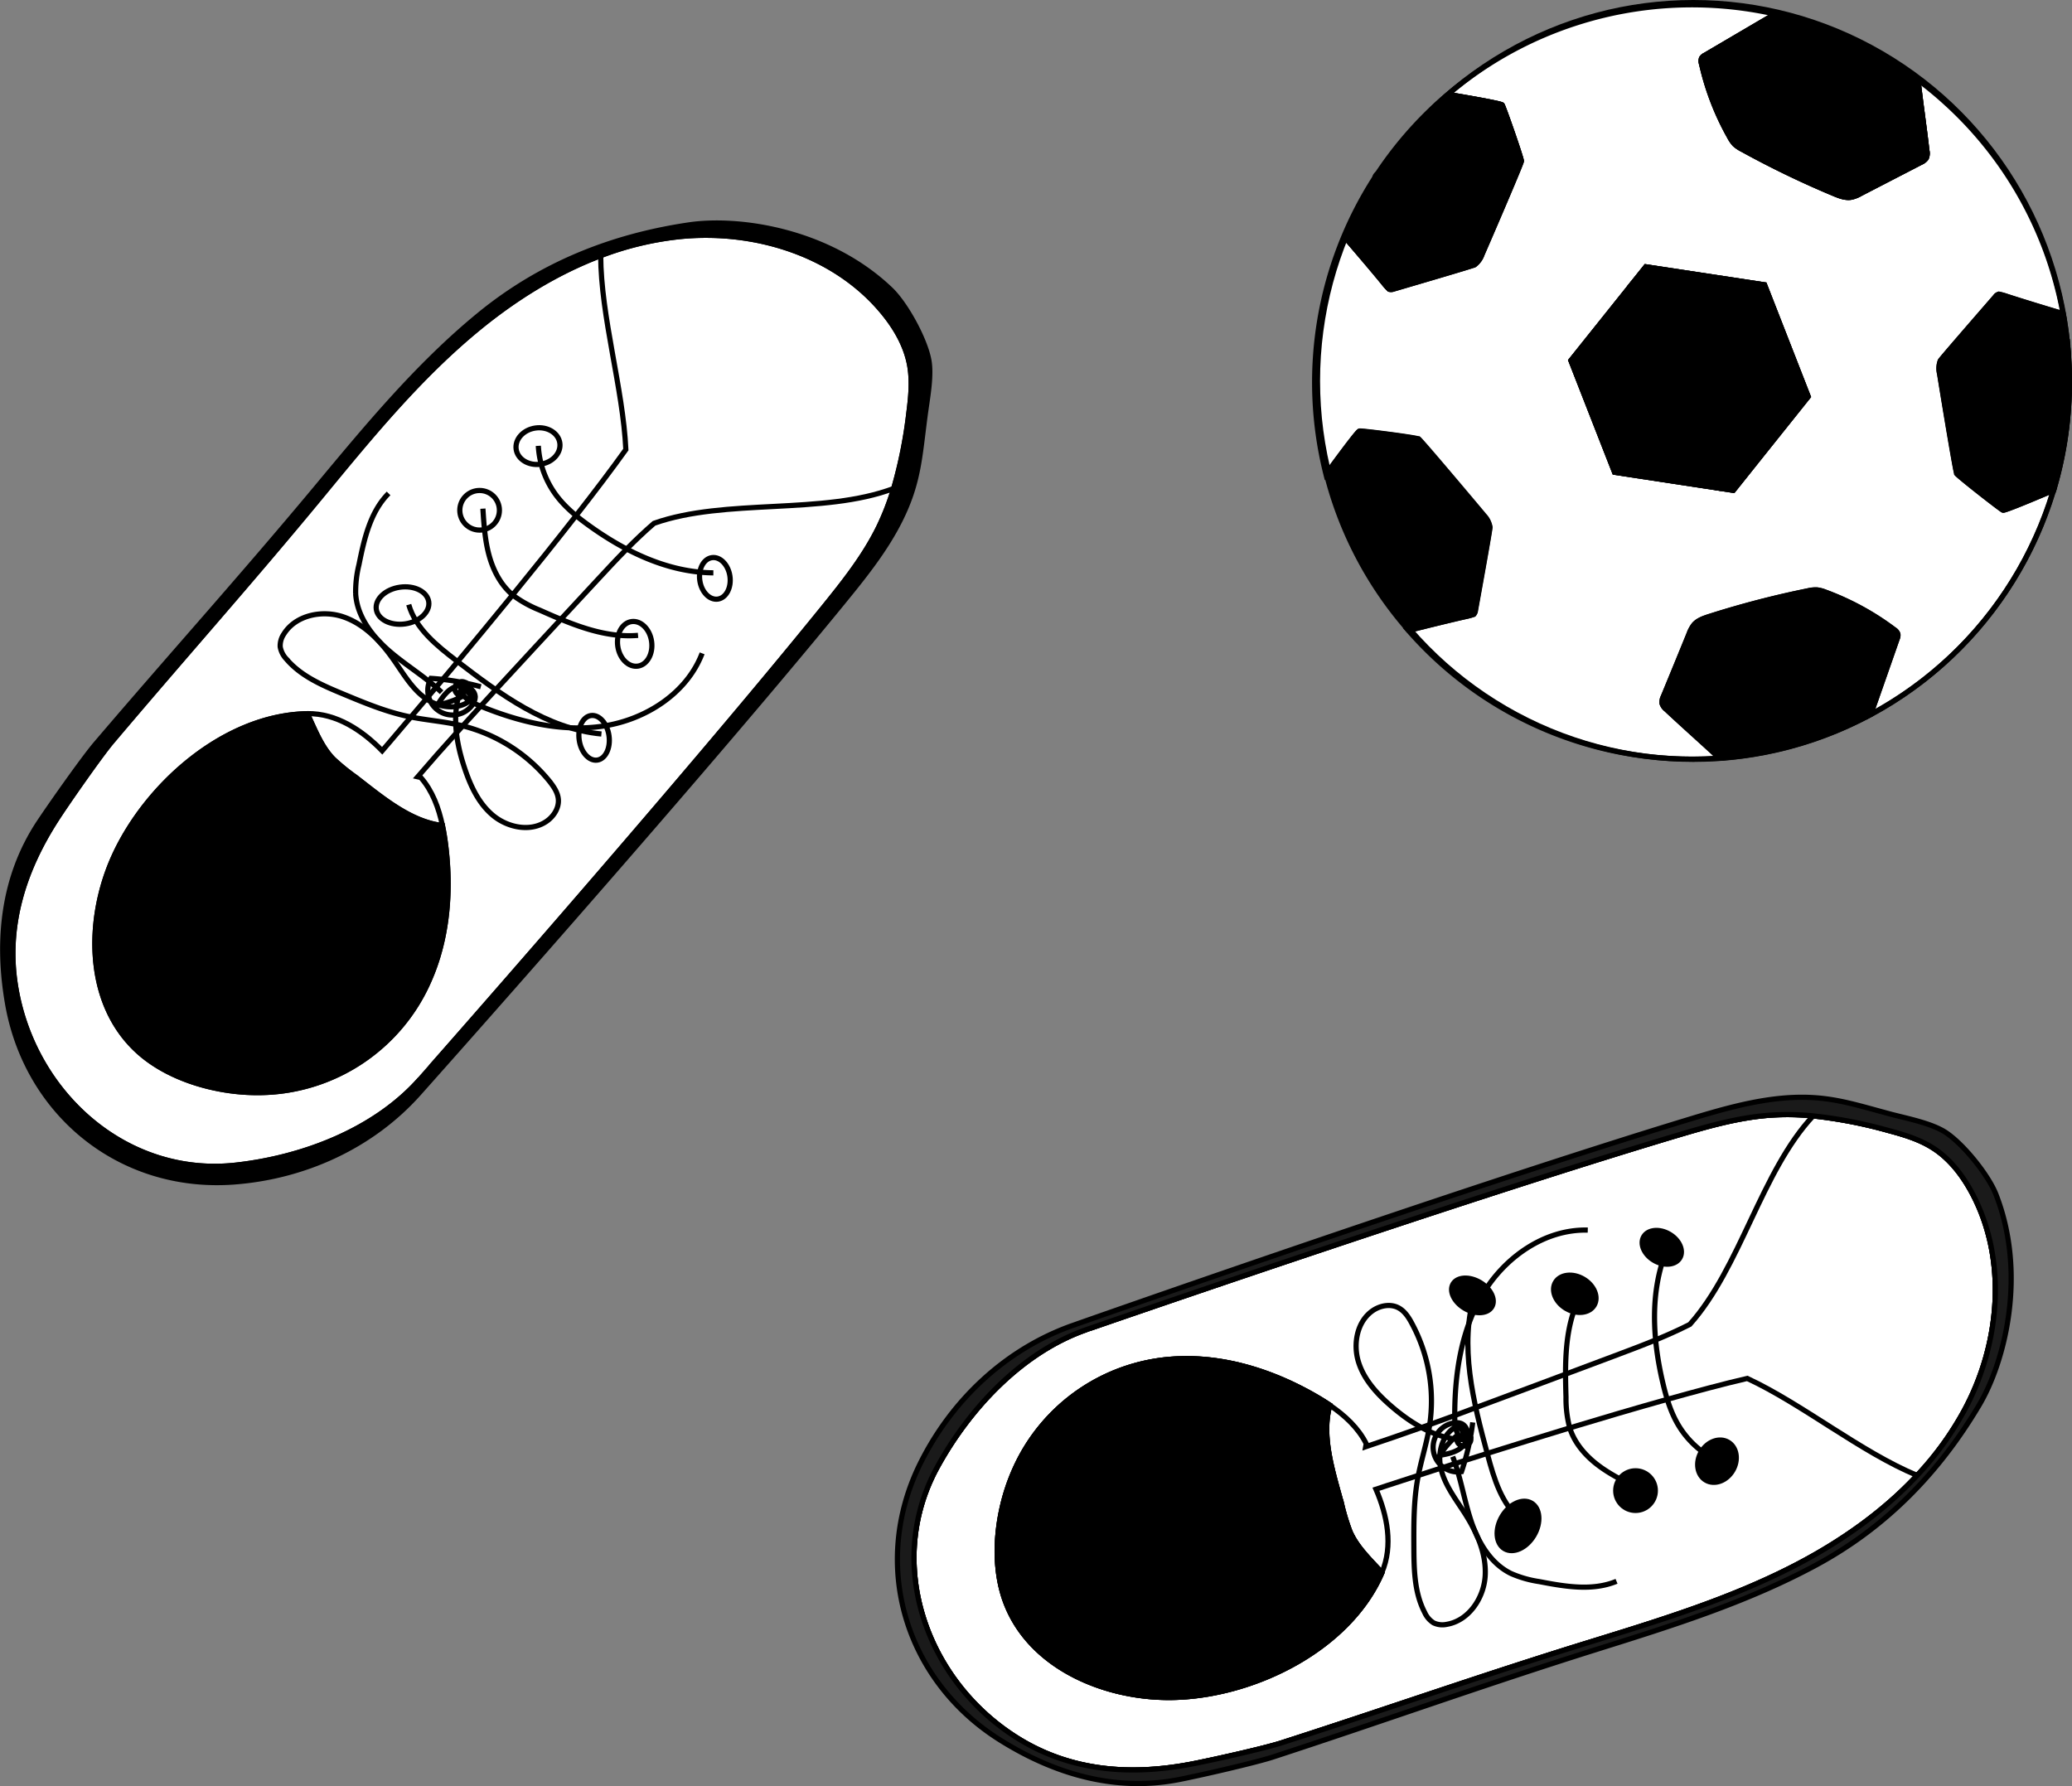 <svg id="Layer_2" data-name="Layer 2" xmlns="http://www.w3.org/2000/svg" viewBox="0 0 799.28 689.06"><rect x="0" y="0" width="799.28" height="689.06" fill="#808080" stroke="none"/><defs><style>.cls-1{fill:#fff;}.cls-1,.cls-2,.cls-3,.cls-4{stroke:#000;stroke-miterlimit:10;stroke-width:2px;}.cls-2{fill:none;}.cls-4{fill:#1a1a1a;}</style></defs><path class="cls-1" d="M572.34,749c-1.38-7.69-5.46-14.68-10.45-20.7-18.53-22.39-49.62-32.05-78.53-29a120.65,120.65,0,0,0-30.21,7.3c-17.38,6.55-33.53,16.71-47.89,28.58-22.4,18.53-40.95,41.19-59.44,63.62-27.74,33.67-53.33,62.24-81.47,95.58-4.6,5.46-17.17,23.5-21,29.5-12.78,19.77-19.88,41.56-15.81,65.31,7,40.9,42.75,73,84.89,68.28,25.66-2.86,53.57-13.39,71-33.13,0,0,99.57-112.72,155.42-181.73,7.92-9.78,15.84-19.7,21.41-31a99.16,99.16,0,0,0,5.94-15.22A177.75,177.75,0,0,0,572,767.34C572.8,761.26,573.41,755.06,572.34,749ZM386.69,986.82a71.93,71.93,0,0,1-64,42.67c-16.21.45-35.46-4.63-47.79-15.7-20.76-18.67-20.39-51.46-9.49-75.44,12.65-27.83,42.81-54.46,74.58-55,2.83,6,5.39,12.81,10.05,17.52a81.13,81.13,0,0,0,8.45,6.89c10,7.67,21.08,17.27,33.61,18.73.49,2.29.86,4.62,1.16,6.92C395.6,951.43,394.16,970.26,386.69,986.82Z" transform="translate(-222.14 -608.51)"/><path class="cls-1" d="M573.05,749.51c-1.38-7.69-5.46-14.68-10.45-20.7-18.53-22.39-49.62-32-78.53-29a120.65,120.65,0,0,0-30.21,7.3c-17.38,6.55-33.53,16.71-47.89,28.58-22.4,18.53-41,41.19-59.44,63.62-27.74,33.67-53.33,62.24-81.47,95.58-4.6,5.46-17.17,23.5-21,29.5-12.78,19.77-19.88,41.56-15.81,65.31,7,40.9,42.75,73,84.89,68.28,25.66-2.86,53.57-13.39,71-33.13,0,0,99.57-112.72,155.42-181.73,7.92-9.78,15.84-19.7,21.41-31a99.16,99.16,0,0,0,5.94-15.22,177.75,177.75,0,0,0,5.83-29.07C573.51,761.75,574.12,755.55,573.05,749.51ZM387.4,987.31a71.93,71.93,0,0,1-64,42.67c-16.21.45-35.46-4.63-47.79-15.7-20.76-18.67-20.39-51.46-9.49-75.44,12.65-27.83,42.81-54.46,74.58-55,2.83,6,5.39,12.81,10.05,17.52a81.13,81.13,0,0,0,8.45,6.89c10,7.67,21.08,17.27,33.61,18.73.49,2.29.86,4.62,1.16,6.92C396.31,951.92,394.87,970.75,387.4,987.31Z" transform="translate(-222.14 -608.51)"/><path class="cls-2" d="M392.48,875.56c-6.28-6-13.84-10.4-20.37-16.1s-12.22-13.19-12.77-21.84a43.35,43.35,0,0,1,1.27-11.26c2-9.88,4.33-20.35,11.43-27.5" transform="translate(-222.14 -608.51)"/><ellipse class="cls-2" cx="377.37" cy="842.14" rx="10.22" ry="7.15" transform="translate(-337.81 -546.45) rotate(-8.16)"/><circle class="cls-2" cx="185.01" cy="196.85" r="7.64"/><ellipse class="cls-2" cx="429.63" cy="780.63" rx="8.51" ry="7.05" transform="translate(-328.55 -539.65) rotate(-8.16)"/><ellipse class="cls-2" cx="452.94" cy="892.18" rx="5.81" ry="8.68" transform="matrix(0.99, -0.14, 0.14, 0.99, -344.14, -535.22)"/><ellipse class="cls-2" cx="468.53" cy="855.9" rx="6.59" ry="8.68" transform="matrix(0.99, -0.14, 0.14, 0.99, -338.84, -533.37)"/><ellipse class="cls-2" cx="497.86" cy="831.66" rx="5.87" ry="8.08" transform="translate(-335.1 -529.46) rotate(-8.16)"/><path class="cls-2" d="M453.86,707.08c.07,23.56,8.63,51.33,9.7,74.86-5.39,7.53-12,16.26-19.2,25.47-7.74,9.91-16.16,20.4-24.47,30.59-7.35,9-14.61,17.8-21.22,25.74l-5.75,6.87c-.87,1-1.72,2.06-2.55,3l-3,3.54c-.26.3-.51.6-.76.91-2.13,2.53-4.11,4.88-5.92,7-6.84,8.09-11.12,13.07-11.12,13.07-7.69-7.86-17.6-14.5-28.89-14.33" transform="translate(-222.14 -608.51)"/><path class="cls-2" d="M392.82,927c-1.43-6.8-3.85-13.37-8.36-18.56l-1.19-.27q7.39-8.6,15-17l2.36-2.63q3.45-3.82,6.94-7.63,2.88-3.18,5.79-6.33,7.61-8.26,15.24-16.5,4.95-5.32,9.89-10.67,6.79-7.3,13.58-14.64c3.88-4.19,7.79-8.4,11.81-12.47,3.41-3.43,6.9-6.77,10.56-9.92,27.57-9.76,65.11-3.1,92.47-13.45" transform="translate(-222.14 -608.51)"/><path class="cls-3" d="M580.46,747.52c-1.43-8-8.86-21.66-14.74-27.3-23.92-22.87-58.55-27.8-77.86-24.94C457.7,699.73,430.49,710.76,407,730s-43,42.82-62.41,66.15c-29.13,35-56,64.71-85.56,99.38-4.83,5.67-18,24.42-22.11,30.66-13.43,20.56-16.13,44.65-11.89,69.29,7.29,42.48,43.36,72.2,87.26,69,27-2,53.06-13.65,71.38-34.17,0,0,104.57-117.2,163.24-189,8.31-10.16,16.63-20.46,22.49-32.18,7.13-14.31,7.49-24.19,9.56-40C579.75,762.88,581.58,753.78,580.46,747.52Zm-7.74,20.31a177.75,177.75,0,0,1-5.83,29.07A99.16,99.16,0,0,1,561,812.12c-5.57,11.27-13.49,21.19-21.41,31-55.85,69-155.42,181.72-155.42,181.73-17.45,19.74-45.36,30.27-71,33.13-42.14,4.69-77.87-27.38-84.89-68.28-4.07-23.75,3-45.54,15.81-65.31,3.87-6,16.44-24,21-29.5,28.14-33.34,53.73-61.91,81.47-95.58,18.49-22.43,37-45.09,59.44-63.62,14.36-11.87,30.51-22,47.89-28.58a120.65,120.65,0,0,1,30.21-7.3c28.91-3,60,6.64,78.53,29,5,6,9.07,13,10.45,20.7C574.12,755.55,573.51,761.75,572.72,767.83Z" transform="translate(-222.14 -608.51)"/><path class="cls-3" d="M387.4,987.31a71.93,71.93,0,0,1-64,42.67c-16.21.45-35.46-4.63-47.79-15.7-20.76-18.67-20.39-51.46-9.49-75.44,12.65-27.83,42.81-54.46,74.58-55,2.83,6,5.39,12.81,10.05,17.52a81.13,81.13,0,0,0,8.45,6.89c10,7.67,21.08,17.27,33.61,18.73.49,2.29.86,4.62,1.16,6.92C396.31,951.92,394.87,970.75,387.4,987.31Z" transform="translate(-222.14 -608.51)"/><line class="cls-2" x1="170.69" y1="318.48" x2="170.68" y2="318.48"/><path class="cls-1" d="M950.67,1044.64a177.57,177.57,0,0,0-29.11-5.65,98.92,98.92,0,0,0-16.33-.29c-12.54.87-24.73,4.43-36.78,8-85.06,25.44-227.14,74.72-227.16,74.72-24.88,8.64-45.23,30.45-57.63,53.1-20.35,37.2-4.26,82.44,30.91,104.47,20.42,12.79,43.27,14.5,66.41,10.2,7-1.31,28.49-6.08,35.29-8.26,41.53-13.36,77.68-26.18,119.36-39,27.78-8.59,55.79-17.14,81.44-30.82,16.44-8.77,32-19.85,44.63-33.43a120.54,120.54,0,0,0,18.23-25.17c13.79-25.6,16.66-58,3-83.68-3.67-6.89-8.59-13.33-15.18-17.52C962.56,1048,956.6,1046.22,950.67,1044.64ZM729.13,1146.87c2,1.15,4,2.38,6,3.7-3.42,12.15,1.25,26,4.55,38.21a81.93,81.93,0,0,0,3.16,10.43c2.59,6.11,7.91,11.06,12.38,16-12.55,29.18-48.65,47-79.2,48.08-26.32,1-56.79-11.14-66.17-37.44-5.56-15.6-2.94-35.35,3.64-50.17a71.9,71.9,0,0,1,63.78-43C695.4,1132.05,713.35,1137.87,729.13,1146.87Z" transform="translate(-222.14 -608.51)"/><ellipse class="cls-1" cx="653.24" cy="146.96" rx="145.02" ry="145.96"/><path class="cls-2" d="M1014.31,797.65a145.45,145.45,0,0,0,6.09-41.77c0-2.68-.07-5.33-.21-8l-.12-2a5.46,5.46,0,0,0,0-.57c0-.65-.1-1.3-.16-2,0-.26,0-.52-.07-.78s0-.38,0-.57c-.08-.87-.17-1.74-.27-2.6" transform="translate(-222.14 -608.51)"/><path class="cls-3" d="M796.92,811.88c.06.74-3.79,22.08-5.58,32a2.84,2.84,0,0,1-.67,1.63l0,0a26.41,26.41,0,0,1-2.59.74h0c-4.74,1-21.66,5.19-22.47,5.47l-.07,0h0a145,145,0,0,1-31.71-60.31h0l0,0,.06-.08c1.09-1.49,11.86-16.29,12.75-16.55.64-.19,20.41,2.32,22.53,3,0,0,0,0,.08,0l.06,0,.06,0c1.23.93,24.23,28.29,25.29,29.59A8.53,8.53,0,0,1,796.92,811.88Z" transform="translate(-222.14 -608.51)"/><path class="cls-2" d="M765.33,851.83l0,0h0" transform="translate(-222.14 -608.51)"/><path class="cls-2" d="M733.69,791.54s0,0,0,0" transform="translate(-222.14 -608.51)"/><path class="cls-3" d="M954,854.91,943.77,884.1A144.57,144.57,0,0,1,885.47,901c-6.46-6-14.1-12.77-20.55-18.81a4.67,4.67,0,0,1-1.67-2.39,4.82,4.82,0,0,1,.52-2.56q5-12.09,9.92-24.17a12.48,12.48,0,0,1,1.91-3.54c1.47-1.7,3.72-2.47,5.86-3.16a363.19,363.19,0,0,1,38-9.89,13.07,13.07,0,0,1,3.57-.38,12.59,12.59,0,0,1,3.24.85,103.77,103.77,0,0,1,26.59,14.5,3.2,3.2,0,0,1,1.39,1.7A3.15,3.15,0,0,1,954,854.91Z" transform="translate(-222.14 -608.51)"/><path class="cls-2" d="M943.77,884.1l-.08.23" transform="translate(-222.14 -608.51)"/><path class="cls-2" d="M852.52,784l-16.86-43.1,18-22.51-1.95-.3-23.58,29.49L845,790.69l40.41,6.15,5.58-7ZM965.44,666.62c-1-8.67-2.43-18.6-3.44-27.31a139.09,139.09,0,0,0-55.44-25.17L879.91,629.8a3,3,0,0,0-1.32,1.13,3.19,3.19,0,0,0,0,2.2,103.59,103.59,0,0,0,10.87,28.26,12.23,12.23,0,0,0,1.92,2.75,13.19,13.19,0,0,0,3,2,363.41,363.41,0,0,0,35.34,17.05c2.07.86,4.29,1.73,6.51,1.39a12.26,12.26,0,0,0,3.74-1.47l23.21-12a4.81,4.81,0,0,0,2.06-1.62A4.61,4.61,0,0,0,965.44,666.62Z" transform="translate(-222.14 -608.51)"/><path class="cls-2" d="M902.8,718.39l-38.47-5.84L857,711.44l-5.33,6.66,1.95.3,38.46,5.84L909,767.35l-18,22.51-5.58,7,5.35.81L901.65,784l18-22.51ZM801.58,649c-.63-.68-18.69-3.7-20.51-4h-.15a145.08,145.08,0,0,0-39.77,55.33l0,0,.06,0c.61.59,11.92,13.86,14.94,17.65l0,0a24.18,24.18,0,0,0,1.82,2l0,0a2.78,2.78,0,0,0,1.75-.13c9.68-2.84,30.49-8.94,31.13-9.32a8.58,8.58,0,0,0,2.91-4.07c.69-1.53,14.87-34.34,15.15-35.85a.2.2,0,0,0,0-.07v-.07s0-.06,0-.09C808.63,668.33,802,649.53,801.58,649Z" transform="translate(-222.14 -608.51)"/><path class="cls-2" d="M972.49,647.94q-5-4.56-10.49-8.63c1,8.71,2.45,18.64,3.44,27.31a4.61,4.61,0,0,1-.27,2.9,4.81,4.81,0,0,1-2.06,1.62l-23.21,12a12.26,12.26,0,0,1-3.74,1.47c-2.22.34-4.44-.53-6.51-1.39a363.41,363.41,0,0,1-35.34-17.05,13.19,13.19,0,0,1-3-2,12.23,12.23,0,0,1-1.92-2.75,103.59,103.59,0,0,1-10.87-28.26,3.19,3.19,0,0,1,0-2.2,3,3,0,0,1,1.32-1.13l26.65-15.66a144.15,144.15,0,0,1,31.72,10.73,143.09,143.09,0,0,0-13.41-5.7,145.59,145.59,0,0,0-171.34,56.34l-1.08,1.65a146,146,0,0,0-18.73,114.31h0l0,0,.06-.08c1.09-1.49,11.86-16.29,12.75-16.55.64-.19,20.41,2.32,22.53,3,0,0,0,0,.08,0l.06,0,.06,0c1.23.93,24.23,28.29,25.29,29.59a8.53,8.53,0,0,1,2.34,4.42c.06.74-3.79,22.08-5.58,32a2.84,2.84,0,0,1-.67,1.63l0,0a26.41,26.41,0,0,1-2.59.74h0c-4.74,1-21.66,5.19-22.47,5.47l-.07,0h0a145.12,145.12,0,0,0,109.44,49.62q5.36,0,10.6-.38c-6.46-6-14.1-12.77-20.55-18.81a4.67,4.67,0,0,1-1.67-2.39,4.82,4.82,0,0,1,.52-2.56q5-12.09,9.92-24.17a12.48,12.48,0,0,1,1.91-3.54c1.47-1.7,3.72-2.47,5.86-3.16a363.19,363.19,0,0,1,38-9.89,13.07,13.07,0,0,1,3.57-.38,12.59,12.59,0,0,1,3.24.85,103.77,103.77,0,0,1,26.59,14.5,3.2,3.2,0,0,1,1.39,1.7,3.15,3.15,0,0,1-.27,1.72L943.77,884.1a145.86,145.86,0,0,0,70.54-86.45l-.08,0c-1.7.72-18.53,7.92-19.42,7.69-.65-.16-16.35-12.44-17.85-14.07l-.05-.07,0-.06,0-.06c-.58-1.43-6.34-36.71-6.58-38.36a8.57,8.57,0,0,1,.25-5c.33-.67,14.56-17,21.18-24.64a2.72,2.72,0,0,1,1.41-1.06h0a23.08,23.08,0,0,1,2.61.69s0,0,0,0c4.59,1.56,21.27,6.63,22.11,6.8h.07s0,0,0,0c.15.82.3,1.64.44,2.47A145.18,145.18,0,0,0,972.49,647.94ZM809,670.67a.2.2,0,0,1,0,.07c-.28,1.51-14.46,34.32-15.15,35.85a8.58,8.58,0,0,1-2.91,4.07c-.64.38-21.45,6.48-31.13,9.32a2.78,2.78,0,0,1-1.75.13l0,0a24.18,24.18,0,0,1-1.82-2l0,0c-3-3.79-14.33-17.06-14.94-17.65l-.06,0,0,0A145.08,145.08,0,0,1,780.92,645h.15c1.82.31,19.88,3.33,20.51,4,.45.49,7,19.29,7.42,21.47,0,0,0,.06,0,.09ZM901.65,784l-10.9,13.64-5.35-.81L845,790.69l-16.86-43.1,23.58-29.49,5.33-6.66,7.29,1.11,38.47,5.84,16.84,43.11Z" transform="translate(-222.14 -608.51)"/><polygon class="cls-3" points="697.5 152.99 679.51 175.5 668.61 189.14 663.26 188.33 622.85 182.18 605.99 139.08 629.57 109.59 634.9 102.93 642.19 104.04 680.66 109.88 697.5 152.99"/><path class="cls-2" d="M754,675.38a1.8,1.8,0,0,0-.43.13,2.13,2.13,0,0,0-1.08,1.65" transform="translate(-222.14 -608.51)"/><path class="cls-2" d="M795.37,634h0" transform="translate(-222.14 -608.51)"/><path class="cls-3" d="M1014.37,797.61h0s0,0,0,0h0l-.08,0c-1.7.72-18.53,7.92-19.42,7.69-.65-.16-16.35-12.44-17.85-14.07l-.05-.07,0-.06,0-.06c-.58-1.43-6.34-36.71-6.58-38.36a8.57,8.57,0,0,1,.25-5c.33-.67,14.56-17,21.18-24.64a2.72,2.72,0,0,1,1.41-1.06h0a23.08,23.08,0,0,1,2.61.69s0,0,0,0c4.59,1.56,21.27,6.63,22.11,6.8h.07s0,0,0,0c.15.82.3,1.64.44,2.47s.27,1.64.39,2.46.24,1.65.35,2.48.21,1.65.31,2.48.19,1.74.27,2.6c0,.19,0,.38,0,.57s.05.52.07.78c.07.65.12,1.3.16,2a5.46,5.46,0,0,1,0,.57l.12,2A144.38,144.38,0,0,1,1014.37,797.61Z" transform="translate(-222.14 -608.51)"/><path class="cls-3" d="M809,670.6v.07a.2.2,0,0,1,0,.07c-.28,1.51-14.46,34.32-15.15,35.85a8.58,8.58,0,0,1-2.91,4.07c-.64.38-21.45,6.48-31.13,9.32a2.78,2.78,0,0,1-1.75.13l0,0a24.18,24.18,0,0,1-1.82-2l0,0c-3-3.79-14.33-17.06-14.94-17.65l-.06,0,0,0A145.08,145.08,0,0,1,780.92,645h.15c1.82.31,19.88,3.33,20.51,4,.45.49,7,19.29,7.42,21.47C809,670.54,809,670.57,809,670.6Z" transform="translate(-222.14 -608.51)"/><path class="cls-3" d="M965.17,669.52a4.81,4.81,0,0,1-2.06,1.62l-23.21,12a12.26,12.26,0,0,1-3.74,1.47c-2.22.34-4.44-.53-6.51-1.39a363.41,363.41,0,0,1-35.34-17.05,13.19,13.19,0,0,1-3-2,12.23,12.23,0,0,1-1.92-2.75,103.59,103.59,0,0,1-10.87-28.26,3.19,3.19,0,0,1,0-2.2,3,3,0,0,1,1.32-1.13l26.65-15.66A144.82,144.82,0,0,1,962,639c0,.11,0,.22,0,.33,1,8.71,2.45,18.64,3.44,27.31A4.61,4.61,0,0,1,965.17,669.52Z" transform="translate(-222.14 -608.51)"/><path class="cls-2" d="M884.65,1172a35.19,35.19,0,0,1-14.92-13.47c-3.13-5.16-4.86-11-6.23-16.89-3.9-16.73-4.92-34.77,1.49-50.71" transform="translate(-222.14 -608.51)"/><path class="cls-2" d="M854.11,1182.6c-5.49-2.68-11-5.38-15.86-9.13s-9-8.67-10.69-14.53a44.12,44.12,0,0,1-1.33-11.42c-.39-13.21-.63-27.08,5.41-38.85" transform="translate(-222.14 -608.51)"/><path class="cls-2" d="M809,1195c-7.56-6-10.5-15.94-13-25.24-5.55-20.45-11.09-42.22-4.9-62.48" transform="translate(-222.14 -608.51)"/><path class="cls-2" d="M790.25,1157.23a95.76,95.76,0,0,1-4.33,19,9.52,9.52,0,0,1-3.38-18.73,5.63,5.63,0,0,1,3.23.13c3.13,1.25,3.2,6.09.9,8.56s-5.87,3.18-9.2,3.76a34.11,34.11,0,0,1,7.58-8.36,2.72,2.72,0,1,0,4.49,2.14c-11.2,1.07-21.82-5.15-30.37-12.46-5.58-4.77-10.84-10.39-13-17.39s-.52-15.67,5.55-19.8c2.84-1.92,6.68-2.68,9.74-1.13,2.41,1.21,4,3.61,5.27,6a63,63,0,0,1,6.83,39.78c-1.09,6.77-3.28,13.31-4.51,20.06-1.58,8.66-1.55,17.52-1.51,26.32s.17,17.75,4.18,25.45a9.06,9.06,0,0,0,3.44,4,7.94,7.94,0,0,0,5,.58c8.54-1.38,14.43-10.18,14.9-18.81s-3.32-16.95-8-24.23c-3.49-5.43-7.58-10.71-9.07-17s.63-14,6.58-16.55a4.69,4.69,0,0,1,1.86,5.29c-2.7-1.65-3.1-5.34-3.12-8.5-.09-16.53,2.39-33.56,10.89-47.74s23.9-25,40.43-24.56" transform="translate(-222.14 -608.51)"/><path class="cls-2" d="M782.53,1170.43c3.13,8.07,4.37,16.76,7.15,25s7.57,16.31,15.36,20.1a42.55,42.55,0,0,0,10.9,3.11c9.9,1.9,20.47,3.74,29.78-.12" transform="translate(-222.14 -608.51)"/><ellipse class="cls-3" cx="807.71" cy="1197.11" rx="10.22" ry="7.15" transform="translate(-855.82 677.27) rotate(-59.51)"/><circle class="cls-3" cx="630.91" cy="575.03" r="7.64"/><ellipse class="cls-3" cx="884.47" cy="1172.14" rx="8.51" ry="7.05" transform="translate(-796.49 731.11) rotate(-59.51)"/><ellipse class="cls-3" cx="790.14" cy="1108.18" rx="5.81" ry="8.68" transform="translate(-787.85 618.32) rotate(-59.51)"/><ellipse class="cls-3" cx="829.62" cy="1107.55" rx="6.59" ry="8.68" transform="translate(-767.85 652.04) rotate(-59.51)"/><ellipse class="cls-3" cx="863.18" cy="1089.63" rx="5.87" ry="8.08" transform="translate(-735.88 672.12) rotate(-59.51)"/><path class="cls-2" d="M755.19,1215.17c4.45-10.38,2.08-22.07-2.27-32.17,0,0,6.23-2.07,16.31-5.32l8.74-2.82c.38-.11.75-.23,1.13-.36,1.42-.44,2.89-.92,4.4-1.4l3.78-1.2,8.54-2.7c9.86-3.1,20.74-6.48,31.87-9.86,12.58-3.81,25.49-7.61,37.59-11,11.26-3.15,21.85-6,30.86-8.08,21.36,9.93,43.8,28.4,65.56,37.42" transform="translate(-222.14 -608.51)"/><path class="cls-2" d="M921.56,1039c-20,21.37-28.06,58.62-47.57,80.42-4.3,2.19-8.72,4.15-13.19,6-5.29,2.17-10.66,4.19-16,6.19q-9.36,3.48-18.71,7l-13.62,5.09q-10.51,3.94-21.06,7.83c-2.67,1-5.36,2-8,3-3.23,1.18-6.46,2.36-9.69,3.51l-3.33,1.19q-10.7,3.8-21.44,7.39l.21-1.2c-3.09-6.14-8.25-10.89-14-14.79" transform="translate(-222.14 -608.51)"/><path class="cls-2" d="M950.67,1044.64a177.57,177.57,0,0,0-29.11-5.65,98.92,98.92,0,0,0-16.33-.29c-12.54.87-24.73,4.43-36.78,8-85.06,25.44-227.14,74.72-227.16,74.72-24.88,8.64-45.23,30.45-57.63,53.1-20.35,37.2-4.26,82.44,30.91,104.47,20.42,12.79,43.27,14.5,66.41,10.2,7-1.31,28.49-6.08,35.29-8.26,41.53-13.36,77.68-26.18,119.36-39,27.78-8.59,55.79-17.14,81.44-30.82,16.44-8.77,32-19.85,44.63-33.43a120.54,120.54,0,0,0,18.23-25.17c13.79-25.6,16.66-58,3-83.68-3.67-6.89-8.59-13.33-15.18-17.52C962.56,1048,956.6,1046.22,950.67,1044.64ZM729.13,1146.87c2,1.15,4,2.38,6,3.7-3.42,12.15,1.25,26,4.55,38.21a81.93,81.93,0,0,0,3.16,10.43c2.59,6.11,7.91,11.06,12.38,16-12.55,29.18-48.65,47-79.2,48.08-26.32,1-56.79-11.14-66.17-37.44-5.56-15.6-2.94-35.35,3.64-50.17a71.9,71.9,0,0,1,63.78-43C695.4,1132.05,713.35,1137.87,729.13,1146.87Z" transform="translate(-222.14 -608.51)"/><path class="cls-4" d="M951.75,1038.38c-15.41-4.09-24.69-7.51-40.63-6.35-13.07,1-25.76,4.74-38.32,8.57-88.67,27-236.79,79.2-236.81,79.21-25.94,9.14-46.65,28.8-58.72,53-19.65,39.39-5.86,84.05,30.66,106.94,21.18,13.28,44.5,19.94,68.61,15.33,7.32-1.4,29.69-6.49,36.77-8.81,43.29-14.15,81-27.73,124.43-41.38,29-9.09,58.15-18.17,84.91-32.6s47.31-35.41,62.89-61.62c10-16.77,18.58-50.68,6.51-81.49-3-7.58-12.8-19.66-19.65-24C967,1041.78,957.92,1040,951.75,1038.38Zm16,12.92c6.59,4.19,11.51,10.63,15.18,17.52,13.67,25.66,10.8,58.08-3,83.68a120.54,120.54,0,0,1-18.23,25.17c-12.66,13.58-28.19,24.66-44.63,33.43-25.65,13.68-53.66,22.23-81.44,30.82-41.68,12.86-77.83,25.68-119.36,39-6.8,2.18-28.26,7-35.29,8.26-23.14,4.3-46,2.59-66.41-10.2-35.17-22-51.26-67.27-30.91-104.47,12.4-22.65,32.75-44.46,57.63-53.1,0,0,142.1-49.28,227.16-74.72,12-3.6,24.24-7.16,36.78-8a98.92,98.92,0,0,1,16.33.29,177.57,177.57,0,0,1,29.11,5.65C956.6,1046.22,962.56,1048,967.74,1051.3Z" transform="translate(-222.14 -608.51)"/><path class="cls-3" d="M729.13,1146.87c-15.78-9-33.73-14.82-51.89-14.2a71.9,71.9,0,0,0-63.78,43c-6.58,14.82-9.2,34.57-3.64,50.17,9.38,26.3,39.85,38.42,66.17,37.44,30.55-1.12,66.65-18.9,79.2-48.08-4.47-4.9-9.79-9.85-12.38-16a81.93,81.93,0,0,1-3.16-10.43c-3.3-12.17-8-26.06-4.55-38.21C733.16,1149.25,731.14,1148,729.13,1146.87Z" transform="translate(-222.14 -608.51)"/><line class="cls-2" x1="512.95" y1="542.07" x2="512.96" y2="542.06"/><path class="cls-2" d="M429.8,780.5a35.18,35.18,0,0,0,6.79,18.92c3.58,4.85,8.35,8.68,13.25,12.17,14,10,30.3,17.77,47.48,17.9" transform="translate(-222.14 -608.51)"/><path class="cls-2" d="M408.42,804.73c.39,6.1.79,12.25,2.42,18.14s4.62,11.57,9.37,15.41a44.85,44.85,0,0,0,10.06,5.57c12.08,5.37,24.81,10.87,38,9.76" transform="translate(-222.14 -608.51)"/><path class="cls-2" d="M379.81,841.76c2.67,9.26,10.76,15.76,18.4,21.63,16.81,12.9,34.84,26.3,55.93,28.27" transform="translate(-222.14 -608.51)"/><path class="cls-2" d="M407.62,873.44a96,96,0,0,0-19.26-3.24,9.52,9.52,0,0,0,16,10.25,5.71,5.71,0,0,0,1.1-3c0-3.37-4.41-5.27-7.57-4.08s-5.18,4.22-7,7.08a34.08,34.08,0,0,0,10.62-3.84,2.72,2.72,0,1,1-.28-5c-5.24,9.95-3.53,22.14,0,32.82,2.29,7,5.48,14,11.13,18.67s14.3,6.43,20.42,2.38c2.86-1.89,5-5.16,4.75-8.57-.21-2.7-1.83-5-3.53-7.15a62.93,62.93,0,0,0-34.2-21.44c-6.67-1.56-13.56-2-20.27-3.44-8.61-1.83-16.79-5.23-24.92-8.61s-16.36-6.9-22-13.54a9,9,0,0,1-2.38-4.7,8,8,0,0,1,1.38-4.89c4.52-7.37,14.89-9.47,23.06-6.63s14.41,9.51,19.37,16.6c3.71,5.28,7,11.08,12.28,14.84s13.23,4.75,17.8.2a4.65,4.65,0,0,0-4.18-3.72c.49,3.12,3.76,4.89,6.67,6.11,15.26,6.37,32,10.54,48.3,8.06s32.2-12.61,38.08-28.06" transform="translate(-222.14 -608.51)"/></svg>